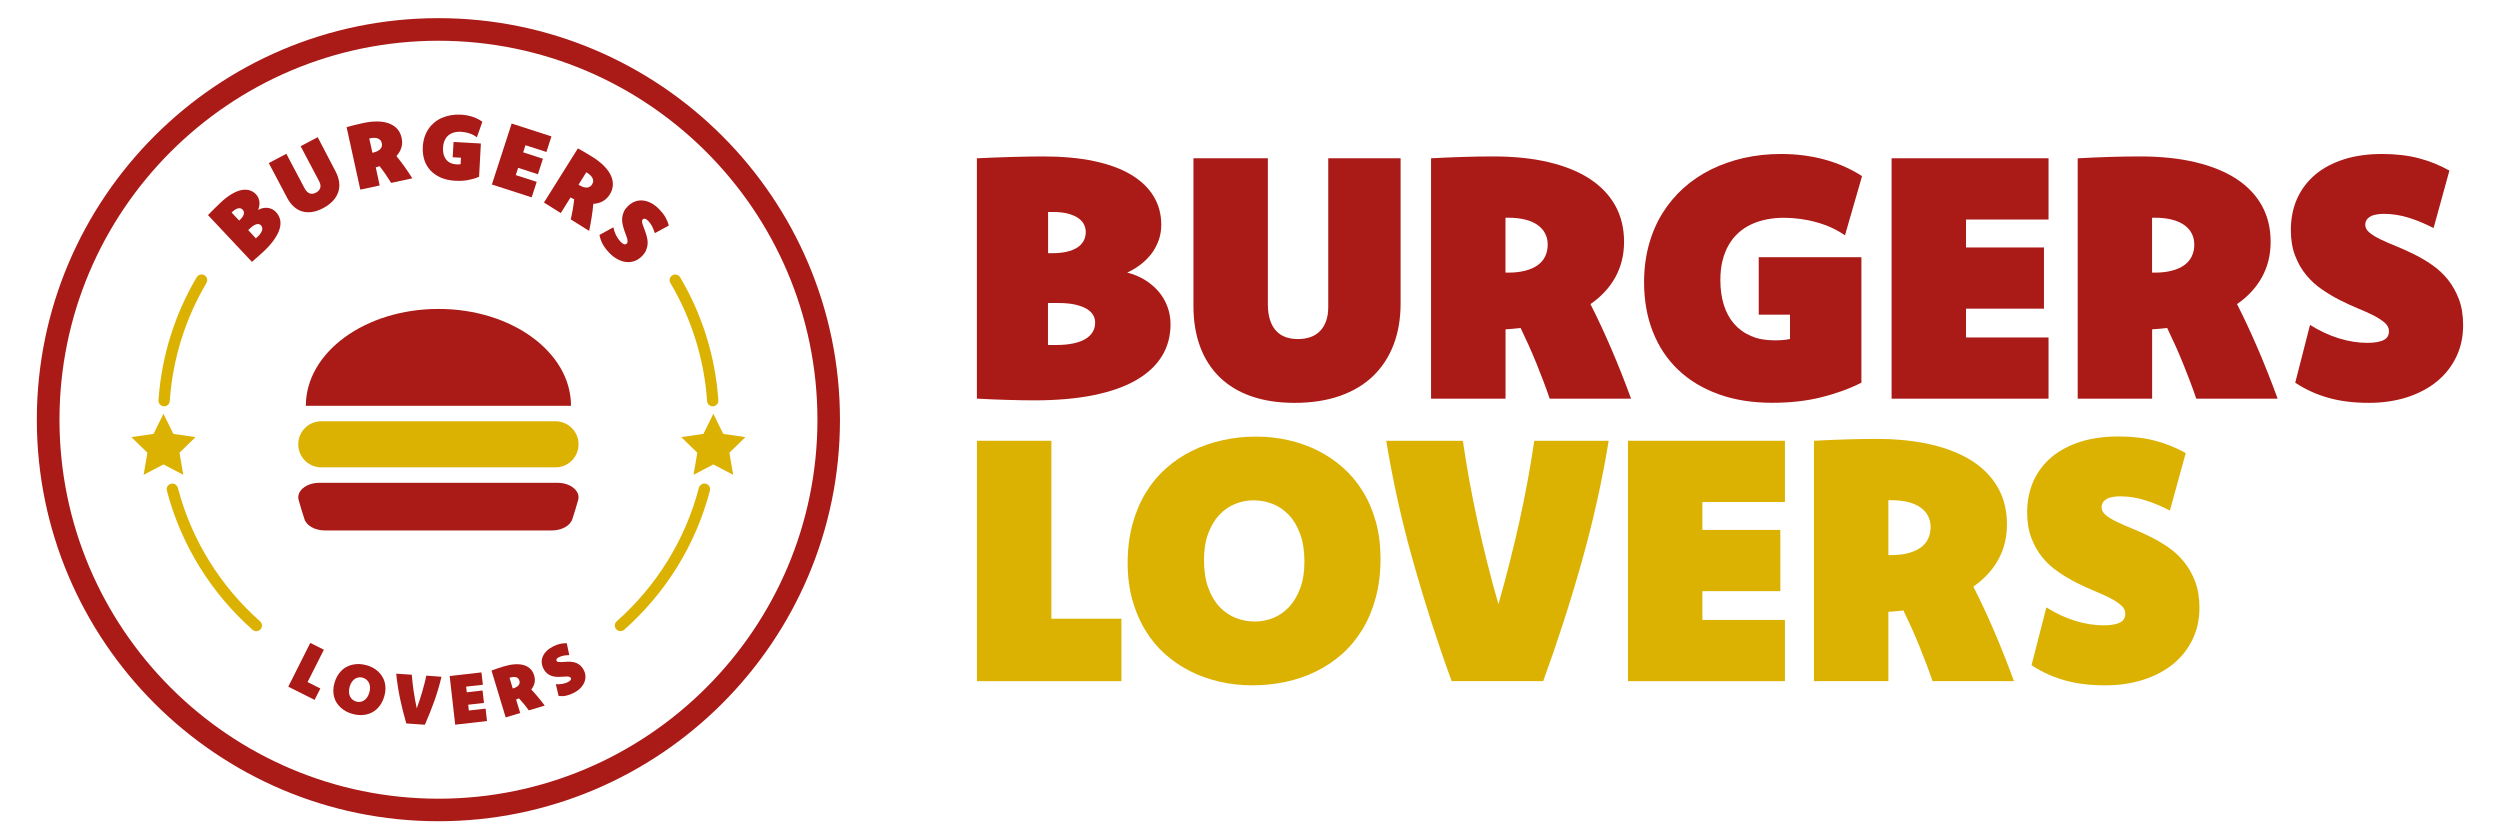 <?xml version="1.0" encoding="utf-8"?>
<!-- Generator: Adobe Illustrator 28.1.0, SVG Export Plug-In . SVG Version: 6.00 Build 0)  -->
<svg version="1.1" id="Calque_1" xmlns="http://www.w3.org/2000/svg" xmlns:xlink="http://www.w3.org/1999/xlink" x="0px" y="0px"
	 viewBox="0 0 388.35 130.39" style="enable-background:new 0 0 388.35 130.39;" xml:space="preserve">
<style type="text/css">
	.st0{fill:#AA1A17;}
	.st1{fill:#DBB102;}
</style>
<g>
	<g>
		<path class="st0" d="M32.31,33.41c0.35-0.36,0.69-0.71,1.04-1.05c0.34-0.34,0.65-0.63,0.91-0.88c0.58-0.54,1.13-0.98,1.67-1.3
			c0.53-0.32,1.03-0.54,1.5-0.64c0.47-0.1,0.9-0.1,1.3,0.01c0.39,0.11,0.74,0.32,1.04,0.64c0.15,0.16,0.27,0.33,0.35,0.52
			c0.08,0.19,0.14,0.38,0.17,0.59c0.03,0.21,0.02,0.42-0.01,0.64c-0.03,0.22-0.09,0.44-0.18,0.67c0.24-0.13,0.48-0.22,0.73-0.28
			c0.25-0.05,0.5-0.07,0.74-0.04c0.24,0.03,0.47,0.09,0.7,0.2c0.22,0.11,0.42,0.26,0.6,0.45c0.34,0.36,0.55,0.77,0.65,1.21
			c0.09,0.45,0.06,0.93-0.1,1.45c-0.16,0.52-0.45,1.07-0.86,1.66c-0.42,0.59-0.96,1.2-1.64,1.83c-0.23,0.22-0.5,0.46-0.82,0.74
			c-0.31,0.28-0.64,0.56-0.97,0.84L32.31,33.41z M37.15,34.26l0.13-0.12c0.16-0.15,0.29-0.3,0.39-0.45c0.1-0.15,0.17-0.29,0.2-0.42
			c0.03-0.13,0.04-0.26,0-0.38c-0.03-0.12-0.09-0.23-0.19-0.33c-0.09-0.09-0.19-0.16-0.3-0.19c-0.11-0.03-0.24-0.04-0.37-0.01
			c-0.14,0.03-0.28,0.08-0.43,0.17c-0.15,0.09-0.3,0.2-0.46,0.35c-0.03,0.03-0.05,0.05-0.07,0.07c-0.02,0.02-0.05,0.04-0.07,0.07
			L37.15,34.26z M39.75,37.03c0.04-0.04,0.09-0.08,0.13-0.13c0.04-0.04,0.09-0.08,0.13-0.12c0.19-0.18,0.34-0.35,0.46-0.52
			c0.12-0.17,0.2-0.33,0.24-0.48c0.04-0.15,0.05-0.29,0.02-0.42c-0.03-0.13-0.09-0.25-0.19-0.36c-0.09-0.09-0.19-0.15-0.3-0.18
			c-0.12-0.03-0.25-0.02-0.39,0.01c-0.14,0.04-0.3,0.11-0.46,0.21c-0.16,0.1-0.34,0.24-0.52,0.41l-0.31,0.29L39.75,37.03z"/>
		<path class="st0" d="M52.14,26.65c0.29,0.56,0.47,1.11,0.54,1.65c0.07,0.54,0.02,1.06-0.14,1.54c-0.16,0.49-0.44,0.95-0.83,1.37
			c-0.39,0.42-0.9,0.8-1.53,1.13c-0.59,0.31-1.17,0.51-1.71,0.59c-0.55,0.08-1.06,0.05-1.53-0.09c-0.48-0.14-0.91-0.39-1.3-0.74
			c-0.39-0.35-0.74-0.8-1.03-1.36l-2.86-5.41l2.73-1.44l2.82,5.34c0.12,0.23,0.25,0.41,0.39,0.54c0.14,0.13,0.28,0.23,0.44,0.28
			c0.15,0.05,0.31,0.07,0.47,0.04c0.16-0.02,0.32-0.08,0.49-0.17c0.17-0.09,0.3-0.19,0.41-0.31c0.11-0.12,0.19-0.25,0.24-0.4
			c0.05-0.15,0.06-0.31,0.03-0.49c-0.02-0.18-0.09-0.37-0.2-0.57l-2.87-5.44l2.65-1.4L52.14,26.65z"/>
		<path class="st0" d="M53.84,19.75c0.42-0.12,0.84-0.23,1.26-0.33c0.41-0.1,0.83-0.2,1.24-0.29c0.85-0.19,1.63-0.27,2.32-0.26
			c0.69,0.01,1.29,0.12,1.81,0.32c0.51,0.2,0.93,0.49,1.26,0.86c0.33,0.38,0.55,0.83,0.66,1.37c0.06,0.27,0.08,0.53,0.08,0.78
			c-0.01,0.25-0.05,0.5-0.12,0.73c-0.07,0.23-0.17,0.46-0.3,0.68c-0.13,0.22-0.29,0.43-0.47,0.63c0.4,0.5,0.81,1.03,1.23,1.61
			c0.42,0.58,0.83,1.2,1.24,1.85l-3.29,0.71c-0.26-0.43-0.54-0.86-0.84-1.3c-0.3-0.44-0.62-0.87-0.96-1.3
			c-0.1,0.04-0.2,0.07-0.29,0.1c-0.1,0.03-0.2,0.06-0.3,0.09l0.61,2.81l-3.01,0.65L53.84,19.75z M57.85,23.73
			c0.02-0.01,0.04-0.01,0.05-0.01c0.01,0,0.03-0.01,0.06-0.01c0.26-0.06,0.48-0.13,0.67-0.23c0.19-0.1,0.34-0.21,0.45-0.33
			c0.11-0.12,0.19-0.26,0.23-0.42c0.04-0.16,0.04-0.32,0-0.5c-0.04-0.17-0.1-0.31-0.2-0.43c-0.1-0.12-0.23-0.21-0.38-0.28
			c-0.16-0.07-0.34-0.1-0.55-0.11c-0.21-0.01-0.45,0.02-0.71,0.08c-0.02,0-0.04,0.01-0.06,0.01c-0.01,0-0.03,0.01-0.05,0.01
			L57.85,23.73z"/>
		<path class="st0" d="M74.42,27.46c-0.51,0.22-1.08,0.39-1.7,0.51c-0.62,0.12-1.3,0.15-2.03,0.11c-0.83-0.05-1.57-0.21-2.21-0.49
			c-0.64-0.28-1.18-0.65-1.61-1.11c-0.43-0.46-0.75-1.01-0.95-1.63c-0.2-0.63-0.29-1.31-0.24-2.06c0.03-0.55,0.13-1.06,0.28-1.53
			c0.16-0.47,0.37-0.89,0.63-1.27c0.26-0.38,0.58-0.71,0.93-1c0.36-0.29,0.75-0.52,1.18-0.7c0.43-0.18,0.89-0.32,1.38-0.4
			c0.49-0.08,1.01-0.11,1.54-0.08c0.63,0.04,1.22,0.15,1.78,0.33c0.55,0.18,1.06,0.44,1.53,0.78l-0.85,2.41
			c-0.17-0.13-0.35-0.25-0.54-0.35s-0.4-0.19-0.62-0.26c-0.22-0.07-0.44-0.13-0.66-0.17c-0.22-0.04-0.44-0.07-0.65-0.08
			c-0.25-0.01-0.49-0.01-0.72,0.03c-0.23,0.03-0.44,0.09-0.64,0.17c-0.2,0.08-0.38,0.19-0.55,0.32c-0.17,0.13-0.31,0.29-0.44,0.48
			c-0.12,0.18-0.22,0.4-0.3,0.64c-0.07,0.24-0.12,0.51-0.14,0.81c-0.02,0.38,0.01,0.72,0.08,1.03c0.08,0.31,0.21,0.58,0.38,0.81
			c0.18,0.23,0.4,0.41,0.67,0.54c0.27,0.13,0.59,0.21,0.95,0.23c0.12,0.01,0.23,0.01,0.34,0.01c0.11,0,0.21-0.01,0.31-0.03
			l0.06-1.01l-1.29-0.07l0.14-2.38l4.24,0.24L74.42,27.46z"/>
		<path class="st0" d="M84.88,23.61l-3.25-1.05l-0.36,1.1l3.07,1l-0.78,2.41l-3.07-1l-0.37,1.13l3.25,1.05l-0.78,2.41l-6.18-2
			l3.07-9.47l6.18,2L84.88,23.61z"/>
		<path class="st0" d="M89.77,23.05c0.38,0.21,0.76,0.43,1.13,0.64c0.37,0.22,0.73,0.43,1.09,0.66c0.74,0.46,1.35,0.94,1.84,1.43
			c0.48,0.49,0.84,0.99,1.07,1.49c0.23,0.5,0.33,1,0.3,1.5c-0.03,0.5-0.19,0.98-0.48,1.44c-0.15,0.23-0.31,0.44-0.49,0.61
			c-0.18,0.18-0.38,0.32-0.59,0.44c-0.21,0.12-0.45,0.21-0.69,0.28c-0.25,0.07-0.5,0.11-0.78,0.12c-0.06,0.64-0.14,1.31-0.25,2.01
			c-0.11,0.71-0.24,1.44-0.4,2.2l-2.86-1.79c0.11-0.49,0.22-1,0.31-1.52c0.09-0.52,0.17-1.06,0.22-1.6
			c-0.1-0.04-0.19-0.09-0.28-0.14c-0.09-0.05-0.18-0.1-0.28-0.15l-1.52,2.43l-2.61-1.64L89.77,23.05z M89.87,28.69
			c0.02,0.01,0.04,0.02,0.05,0.03c0.01,0.01,0.03,0.02,0.05,0.03c0.23,0.14,0.44,0.24,0.64,0.31c0.2,0.06,0.39,0.09,0.56,0.08
			s0.32-0.06,0.46-0.14c0.14-0.08,0.25-0.2,0.35-0.36c0.09-0.15,0.14-0.3,0.16-0.45c0.01-0.15-0.01-0.31-0.08-0.47
			c-0.07-0.16-0.17-0.31-0.32-0.46c-0.15-0.15-0.33-0.3-0.56-0.44c-0.02-0.01-0.04-0.02-0.05-0.03c-0.01-0.01-0.03-0.02-0.05-0.03
			L89.87,28.69z"/>
		<path class="st0" d="M95.28,35.31c0.09,0.44,0.23,0.86,0.42,1.24c0.19,0.38,0.42,0.71,0.68,0.98c0.11,0.11,0.21,0.21,0.31,0.27
			c0.09,0.07,0.18,0.11,0.26,0.14c0.08,0.03,0.15,0.03,0.22,0.01s0.13-0.06,0.19-0.11c0.09-0.09,0.14-0.21,0.13-0.37
			c-0.01-0.16-0.04-0.33-0.1-0.54c-0.06-0.2-0.14-0.43-0.24-0.67c-0.1-0.25-0.19-0.5-0.27-0.78c-0.08-0.27-0.15-0.55-0.2-0.85
			s-0.06-0.59-0.02-0.88s0.12-0.59,0.26-0.89c0.14-0.3,0.35-0.58,0.64-0.86c0.35-0.33,0.72-0.57,1.12-0.71
			c0.4-0.14,0.81-0.19,1.24-0.14c0.42,0.05,0.85,0.19,1.28,0.42c0.43,0.23,0.84,0.56,1.25,0.98c0.39,0.41,0.7,0.81,0.93,1.22
			c0.23,0.41,0.4,0.83,0.51,1.27l-2.17,1.18c-0.11-0.36-0.24-0.7-0.4-1.02c-0.16-0.32-0.36-0.61-0.61-0.87
			c-0.08-0.09-0.17-0.16-0.25-0.22c-0.08-0.06-0.16-0.09-0.23-0.12c-0.07-0.02-0.14-0.03-0.2-0.01c-0.06,0.01-0.12,0.05-0.18,0.1
			c-0.09,0.08-0.13,0.2-0.11,0.35c0.01,0.15,0.05,0.32,0.12,0.52c0.07,0.2,0.15,0.42,0.24,0.66c0.1,0.24,0.19,0.5,0.27,0.77
			c0.09,0.27,0.15,0.55,0.2,0.84c0.05,0.29,0.05,0.59,0.01,0.88c-0.04,0.3-0.13,0.6-0.27,0.89c-0.14,0.3-0.36,0.59-0.66,0.87
			c-0.35,0.34-0.73,0.57-1.15,0.71c-0.42,0.14-0.85,0.18-1.28,0.12c-0.44-0.05-0.88-0.2-1.32-0.44c-0.44-0.24-0.86-0.56-1.26-0.98
			c-0.44-0.46-0.78-0.91-1.02-1.36c-0.24-0.45-0.41-0.92-0.5-1.42L95.28,35.31z"/>
	</g>
	<g>
		<path class="st0" d="M47.78,105.95l1.98,1l-0.89,1.77l-4.09-2.05l3.42-6.8l2.11,1.06L47.78,105.95z"/>
		<path class="st0" d="M56.99,103.35c0.33,0.09,0.64,0.22,0.94,0.38c0.3,0.16,0.56,0.35,0.8,0.57c0.24,0.22,0.45,0.47,0.62,0.74
			c0.18,0.28,0.31,0.58,0.4,0.9c0.09,0.33,0.14,0.67,0.13,1.04c0,0.37-0.06,0.76-0.18,1.17c-0.12,0.43-0.28,0.81-0.48,1.14
			c-0.2,0.33-0.42,0.61-0.68,0.85c-0.25,0.24-0.53,0.43-0.83,0.57c-0.3,0.15-0.62,0.25-0.95,0.31c-0.33,0.06-0.67,0.08-1.02,0.05
			c-0.35-0.02-0.7-0.09-1.05-0.19c-0.33-0.09-0.64-0.22-0.94-0.38c-0.3-0.16-0.56-0.35-0.81-0.57c-0.24-0.22-0.45-0.47-0.63-0.74
			c-0.18-0.28-0.31-0.58-0.4-0.9c-0.09-0.32-0.14-0.67-0.13-1.04c0-0.37,0.06-0.76,0.18-1.17c0.12-0.43,0.28-0.8,0.48-1.13
			c0.2-0.33,0.43-0.61,0.68-0.85s0.53-0.43,0.84-0.57c0.3-0.15,0.62-0.25,0.95-0.31c0.33-0.06,0.67-0.08,1.02-0.06
			C56.29,103.19,56.64,103.25,56.99,103.35z M56.35,105.27c-0.19-0.06-0.39-0.07-0.59-0.05c-0.2,0.02-0.4,0.09-0.58,0.2
			c-0.18,0.11-0.35,0.27-0.5,0.47c-0.15,0.2-0.27,0.46-0.36,0.77c-0.09,0.33-0.13,0.62-0.11,0.88s0.08,0.49,0.18,0.68
			c0.1,0.19,0.23,0.35,0.4,0.48c0.17,0.13,0.35,0.22,0.55,0.28c0.19,0.06,0.39,0.07,0.59,0.05c0.2-0.02,0.4-0.09,0.58-0.2
			c0.18-0.11,0.35-0.27,0.5-0.47c0.15-0.2,0.27-0.46,0.36-0.77c0.09-0.32,0.13-0.61,0.11-0.87c-0.02-0.26-0.08-0.49-0.18-0.68
			c-0.1-0.19-0.23-0.35-0.4-0.48C56.73,105.42,56.55,105.33,56.35,105.27z"/>
		<path class="st0" d="M68.58,105.13c-0.29,1.24-0.66,2.48-1.1,3.74c-0.45,1.26-0.94,2.49-1.48,3.71l-2.89-0.2
			c-0.37-1.28-0.69-2.57-0.97-3.88c-0.27-1.31-0.47-2.59-0.59-3.85l2.42,0.16c0.03,0.42,0.07,0.85,0.12,1.28
			c0.05,0.43,0.11,0.87,0.17,1.31c0.07,0.44,0.14,0.88,0.22,1.32c0.08,0.44,0.17,0.88,0.26,1.32c0.15-0.42,0.3-0.84,0.44-1.27
			c0.14-0.43,0.27-0.85,0.4-1.28c0.13-0.43,0.24-0.85,0.35-1.28c0.11-0.42,0.21-0.84,0.29-1.26L68.58,105.13z"/>
		<path class="st0" d="M75.01,106.37l-2.6,0.29l0.1,0.88l2.45-0.28l0.22,1.93l-2.45,0.28l0.1,0.9l2.6-0.29l0.22,1.93l-4.94,0.56
			l-0.86-7.56l4.94-0.56L75.01,106.37z"/>
		<path class="st0" d="M76.35,104.16c0.32-0.11,0.63-0.22,0.94-0.33c0.31-0.1,0.62-0.2,0.93-0.3c0.64-0.19,1.22-0.31,1.75-0.34
			c0.53-0.03,0.99,0.01,1.4,0.13c0.4,0.12,0.74,0.31,1.01,0.58s0.47,0.6,0.59,1.01c0.06,0.2,0.1,0.4,0.11,0.59
			c0.01,0.19-0.01,0.38-0.04,0.56c-0.04,0.18-0.1,0.36-0.19,0.54c-0.09,0.17-0.19,0.34-0.32,0.51c0.34,0.35,0.68,0.74,1.03,1.16
			c0.35,0.42,0.71,0.86,1.06,1.34l-2.47,0.74c-0.22-0.31-0.47-0.63-0.72-0.94c-0.26-0.32-0.53-0.63-0.81-0.93
			c-0.07,0.03-0.15,0.06-0.22,0.09c-0.07,0.03-0.15,0.06-0.23,0.09l0.64,2.1l-2.26,0.68L76.35,104.16z M79.65,106.95
			c0.02-0.01,0.03-0.01,0.04-0.01c0.01,0,0.02-0.01,0.04-0.01c0.2-0.06,0.36-0.13,0.5-0.21c0.14-0.08,0.25-0.18,0.33-0.28
			c0.08-0.1,0.13-0.21,0.15-0.34c0.02-0.12,0.01-0.25-0.03-0.38c-0.04-0.13-0.1-0.23-0.18-0.32c-0.08-0.09-0.18-0.15-0.31-0.19
			c-0.12-0.04-0.26-0.06-0.43-0.05c-0.16,0.01-0.34,0.04-0.53,0.1c-0.02,0.01-0.03,0.01-0.04,0.01c-0.01,0-0.02,0.01-0.04,0.01
			L79.65,106.95z"/>
		<path class="st0" d="M86.34,106.28c0.35,0.03,0.68,0.02,1-0.04c0.32-0.06,0.61-0.15,0.87-0.28c0.11-0.06,0.2-0.11,0.27-0.17
			c0.07-0.05,0.12-0.11,0.16-0.16c0.04-0.05,0.06-0.11,0.06-0.16c0-0.05-0.01-0.11-0.04-0.16c-0.05-0.09-0.13-0.15-0.24-0.18
			c-0.12-0.03-0.25-0.04-0.42-0.04c-0.16,0-0.34,0.01-0.55,0.03s-0.41,0.03-0.63,0.03c-0.22,0-0.44-0.01-0.66-0.04
			c-0.23-0.03-0.44-0.09-0.65-0.18c-0.21-0.09-0.41-0.22-0.59-0.38c-0.19-0.17-0.35-0.39-0.49-0.66c-0.17-0.33-0.26-0.65-0.28-0.98
			c-0.02-0.32,0.04-0.64,0.17-0.94c0.13-0.3,0.32-0.58,0.59-0.84c0.26-0.26,0.6-0.5,0.99-0.7c0.38-0.2,0.75-0.34,1.1-0.41
			c0.35-0.08,0.7-0.11,1.04-0.1l0.39,1.85c-0.29,0-0.56,0.02-0.84,0.07c-0.27,0.05-0.53,0.13-0.77,0.25
			c-0.08,0.04-0.15,0.09-0.21,0.13c-0.06,0.05-0.1,0.09-0.13,0.14s-0.05,0.1-0.05,0.15c0,0.05,0.01,0.1,0.03,0.15
			c0.04,0.08,0.12,0.14,0.23,0.16c0.11,0.02,0.25,0.03,0.41,0.03c0.16,0,0.34-0.01,0.54-0.03c0.2-0.02,0.41-0.03,0.62-0.03
			c0.22,0,0.44,0.01,0.66,0.04c0.22,0.03,0.44,0.09,0.65,0.18c0.21,0.09,0.41,0.22,0.6,0.39c0.19,0.17,0.35,0.39,0.5,0.67
			c0.17,0.33,0.26,0.66,0.27,1c0.01,0.34-0.06,0.66-0.19,0.97c-0.14,0.31-0.34,0.6-0.61,0.87c-0.27,0.27-0.6,0.51-0.99,0.71
			c-0.43,0.22-0.84,0.37-1.22,0.45c-0.38,0.08-0.76,0.09-1.15,0.05L86.34,106.28z"/>
	</g>
</g>
<path class="st0" d="M88.7,63.04H47.51c0-8.31,9.22-15.05,20.6-15.05C79.48,47.98,88.7,54.72,88.7,63.04z"/>
<path class="st1" d="M86.29,72.6H49.91c-1.98,0-3.58-1.6-3.58-3.58v0c0-1.98,1.6-3.58,3.58-3.58h36.38c1.98,0,3.58,1.6,3.58,3.58v0
	C89.87,71,88.27,72.6,86.29,72.6z"/>
<path class="st0" d="M89.81,77.67c-0.28,1.02-0.59,2.02-0.91,2.99c-0.34,1.02-1.66,1.74-3.18,1.74H50.48
	c-1.52,0-2.85-0.72-3.18-1.74c-0.32-0.97-0.62-1.97-0.91-2.99C46.01,76.29,47.56,75,49.6,75h37C88.65,75,90.2,76.29,89.81,77.67z"/>
<path class="st0" d="M68.1,127.57c-34.39,0-62.38-27.98-62.38-62.38C5.73,30.8,33.71,2.82,68.1,2.82
	c34.39,0,62.38,27.98,62.38,62.38C130.48,99.59,102.5,127.57,68.1,127.57z M68.1,6.33C35.64,6.33,9.24,32.74,9.24,65.2
	c0,32.46,26.41,58.87,58.87,58.87c32.46,0,58.87-26.41,58.87-58.87C126.97,32.74,100.56,6.33,68.1,6.33z"/>
<path class="st1" d="M39.82,98.05L39.82,98.05c-0.22,0-0.42-0.08-0.59-0.22c-6.38-5.65-11.09-13.14-13.31-21.62
	c-0.14-0.55,0.28-1.09,0.85-1.09h0.01c0.4,0,0.75,0.27,0.85,0.66c2.13,8.15,6.65,15.33,12.78,20.75
	C41.01,97.05,40.62,98.05,39.82,98.05z"/>
<path class="st1" d="M110.28,76.2c-2.21,8.49-6.93,15.97-13.31,21.62c-0.16,0.14-0.37,0.22-0.59,0.22h0c-0.8,0-1.19-0.99-0.59-1.52
	c6.13-5.42,10.65-12.6,12.78-20.75c0.1-0.39,0.45-0.66,0.85-0.66h0.01C110,75.12,110.42,75.65,110.28,76.2z"/>
<path class="st1" d="M110.71,63.12L110.71,63.12c-0.46,0-0.84-0.36-0.87-0.82c-0.46-6.66-2.48-12.89-5.7-18.34
	c-0.35-0.58,0.07-1.32,0.75-1.32h0c0.31,0,0.6,0.16,0.76,0.43c3.36,5.68,5.47,12.18,5.94,19.13
	C111.62,62.7,111.21,63.12,110.71,63.12z"/>
<path class="st1" d="M32.07,43.96c-3.22,5.45-5.24,11.68-5.7,18.34c-0.03,0.46-0.41,0.82-0.87,0.82h0c-0.5,0-0.91-0.43-0.88-0.93
	c0.47-6.94,2.58-13.45,5.94-19.13c0.16-0.27,0.45-0.43,0.76-0.43h0C32,42.64,32.41,43.38,32.07,43.96z"/>
<polygon class="st1" points="110.81,64.28 112.35,67.4 115.79,67.9 113.3,70.33 113.89,73.76 110.81,72.14 107.73,73.76 
	108.32,70.33 105.83,67.9 109.27,67.4 "/>
<polygon class="st1" points="25.39,64.28 26.93,67.4 30.37,67.9 27.88,70.33 28.47,73.76 25.39,72.14 22.31,73.76 22.9,70.33 
	20.41,67.9 23.85,67.4 "/>
<path class="st0" d="M151.76,24.59c1.87-0.09,3.72-0.16,5.53-0.21c1.81-0.05,3.39-0.08,4.74-0.08c2.98,0,5.61,0.24,7.89,0.72
	c2.29,0.48,4.2,1.18,5.75,2.1c1.55,0.92,2.72,2.04,3.52,3.35c0.8,1.31,1.2,2.79,1.2,4.44c0,0.82-0.12,1.6-0.37,2.32
	c-0.25,0.73-0.6,1.41-1.05,2.04c-0.46,0.63-1.01,1.2-1.66,1.72c-0.65,0.52-1.38,0.97-2.21,1.35c0.98,0.25,1.88,0.62,2.71,1.12
	c0.82,0.5,1.53,1.1,2.13,1.79c0.6,0.69,1.06,1.47,1.39,2.34c0.33,0.87,0.5,1.79,0.5,2.77c0,1.86-0.45,3.52-1.35,4.98
	c-0.9,1.46-2.24,2.7-4.01,3.72c-1.77,1.02-3.98,1.79-6.62,2.33c-2.64,0.53-5.7,0.8-9.17,0.8c-1.19,0-2.57-0.02-4.14-0.07
	c-1.57-0.04-3.17-0.11-4.79-0.2V24.59z M162.8,39.33h0.66c0.84,0,1.58-0.07,2.23-0.22s1.19-0.36,1.63-0.64
	c0.44-0.28,0.77-0.63,1-1.04c0.23-0.41,0.34-0.87,0.34-1.38c0-0.47-0.11-0.9-0.33-1.29c-0.22-0.38-0.55-0.71-0.98-0.98
	c-0.44-0.27-0.97-0.48-1.6-0.63s-1.36-0.22-2.18-0.22c-0.14,0-0.27,0-0.38,0s-0.24,0-0.38,0V39.33z M162.8,53.59
	c0.23,0,0.46,0,0.68,0c0.23,0,0.45,0,0.66,0c0.96,0,1.82-0.08,2.57-0.24c0.75-0.16,1.38-0.38,1.88-0.68c0.5-0.3,0.88-0.66,1.14-1.09
	c0.26-0.43,0.39-0.91,0.39-1.46c0-0.47-0.12-0.9-0.37-1.27c-0.25-0.38-0.61-0.7-1.1-0.96c-0.49-0.26-1.09-0.46-1.8-0.61
	c-0.71-0.14-1.54-0.21-2.48-0.21h-1.58V53.59z"/>
<path class="st0" d="M217.57,47.13c0,2.36-0.36,4.5-1.09,6.41c-0.73,1.91-1.79,3.53-3.18,4.87c-1.39,1.34-3.11,2.37-5.16,3.09
	c-2.05,0.72-4.4,1.08-7.04,1.08c-2.52,0-4.76-0.34-6.71-1.02c-1.95-0.68-3.59-1.67-4.93-2.97c-1.33-1.3-2.34-2.87-3.03-4.73
	c-0.69-1.86-1.04-3.96-1.04-6.31V24.59h11.56v22.65c0,0.96,0.11,1.79,0.34,2.48c0.23,0.69,0.55,1.26,0.96,1.69
	c0.41,0.44,0.9,0.76,1.47,0.96c0.57,0.2,1.2,0.3,1.91,0.3c0.7,0,1.34-0.1,1.92-0.3c0.58-0.2,1.07-0.51,1.48-0.92
	c0.41-0.41,0.73-0.93,0.96-1.56c0.23-0.63,0.34-1.37,0.34-2.23V24.59h11.24V47.13z"/>
<path class="st0" d="M222.3,24.59c1.65-0.09,3.27-0.16,4.87-0.21c1.6-0.05,3.19-0.08,4.77-0.08c3.28,0,6.17,0.3,8.7,0.91
	c2.52,0.6,4.65,1.48,6.37,2.61c1.72,1.14,3.03,2.53,3.93,4.16c0.89,1.64,1.34,3.49,1.34,5.56c0,1.03-0.11,2.01-0.34,2.93
	c-0.23,0.92-0.57,1.78-1.01,2.59c-0.45,0.81-0.99,1.56-1.64,2.26c-0.65,0.7-1.39,1.34-2.23,1.92c1.09,2.14,2.16,4.44,3.22,6.9
	c1.06,2.46,2.09,5.06,3.09,7.79h-12.64c-0.61-1.79-1.3-3.6-2.05-5.45c-0.75-1.85-1.58-3.69-2.47-5.53
	c-0.39,0.05-0.77,0.09-1.16,0.12c-0.38,0.03-0.78,0.06-1.18,0.09v10.77H222.3V24.59z M233.86,42.35c0.09,0,0.16,0,0.21,0
	c0.05,0,0.12,0,0.21,0c1,0,1.89-0.1,2.65-0.3c0.76-0.2,1.41-0.48,1.92-0.85c0.52-0.37,0.91-0.82,1.17-1.36
	c0.26-0.54,0.4-1.15,0.4-1.83c0-0.65-0.13-1.23-0.4-1.74c-0.26-0.52-0.66-0.96-1.17-1.32c-0.52-0.37-1.16-0.65-1.92-0.84
	c-0.77-0.19-1.65-0.29-2.65-0.29c-0.09,0-0.16,0-0.21,0c-0.05,0-0.12,0-0.21,0V42.35z"/>
<path class="st0" d="M289.14,59.45c-1.87,0.95-3.96,1.7-6.25,2.27c-2.29,0.57-4.83,0.85-7.59,0.85c-3.12,0-5.91-0.45-8.38-1.35
	c-2.47-0.9-4.56-2.17-6.27-3.81c-1.71-1.64-3.01-3.61-3.91-5.91c-0.9-2.3-1.35-4.86-1.35-7.66c0-2.07,0.25-4,0.74-5.79
	c0.49-1.8,1.19-3.43,2.1-4.9c0.91-1.47,2.01-2.78,3.28-3.93c1.28-1.15,2.71-2.11,4.28-2.89c1.58-0.78,3.27-1.37,5.1-1.79
	c1.82-0.41,3.74-0.62,5.75-0.62c2.37,0,4.61,0.28,6.73,0.85s4.08,1.43,5.88,2.59l-2.65,9.2c-0.65-0.46-1.35-0.85-2.11-1.2
	c-0.76-0.34-1.55-0.63-2.38-0.85c-0.82-0.23-1.66-0.4-2.51-0.51s-1.67-0.17-2.46-0.17c-0.95,0-1.84,0.08-2.69,0.25
	s-1.64,0.42-2.38,0.76c-0.74,0.34-1.4,0.78-2,1.31c-0.6,0.53-1.1,1.16-1.52,1.88s-0.74,1.53-0.97,2.44
	c-0.23,0.91-0.34,1.93-0.34,3.05c0,1.42,0.18,2.7,0.54,3.85c0.36,1.15,0.89,2.13,1.6,2.94c0.71,0.81,1.59,1.45,2.63,1.89
	c1.04,0.45,2.25,0.67,3.61,0.67c0.46,0,0.88-0.01,1.27-0.04c0.39-0.03,0.78-0.08,1.17-0.17v-3.78h-4.86v-8.93h15.95V59.45z"/>
<path class="st0" d="M318.23,34.1H305.4v4.34h12.11v9.51H305.4v4.47h12.82v9.51h-24.38V24.59h24.38V34.1z"/>
<path class="st0" d="M322.74,24.59c1.65-0.09,3.27-0.16,4.87-0.21c1.6-0.05,3.19-0.08,4.77-0.08c3.28,0,6.17,0.3,8.7,0.91
	s4.65,1.48,6.37,2.61c1.72,1.14,3.03,2.53,3.93,4.16c0.89,1.64,1.34,3.49,1.34,5.56c0,1.03-0.11,2.01-0.34,2.93
	c-0.23,0.92-0.57,1.78-1.01,2.59c-0.45,0.81-0.99,1.56-1.64,2.26c-0.65,0.7-1.39,1.34-2.23,1.92c1.09,2.14,2.16,4.44,3.22,6.9
	c1.06,2.46,2.09,5.06,3.09,7.79h-12.64c-0.61-1.79-1.3-3.6-2.05-5.45c-0.75-1.85-1.58-3.69-2.47-5.53
	c-0.39,0.05-0.77,0.09-1.16,0.12c-0.38,0.03-0.78,0.06-1.18,0.09v10.77h-11.56V24.59z M334.3,42.35c0.09,0,0.16,0,0.21,0
	c0.05,0,0.12,0,0.21,0c1,0,1.89-0.1,2.65-0.3c0.76-0.2,1.41-0.48,1.92-0.85s0.91-0.82,1.17-1.36c0.26-0.54,0.4-1.15,0.4-1.83
	c0-0.65-0.13-1.23-0.4-1.74c-0.26-0.52-0.66-0.96-1.17-1.32s-1.16-0.65-1.92-0.84c-0.77-0.19-1.65-0.29-2.65-0.29
	c-0.09,0-0.16,0-0.21,0c-0.05,0-0.12,0-0.21,0V42.35z"/>
<path class="st0" d="M358.84,50.47c1.44,0.91,2.92,1.6,4.45,2.08c1.53,0.47,3.01,0.71,4.43,0.71c0.6,0,1.11-0.04,1.54-0.12
	c0.43-0.08,0.78-0.19,1.06-0.34c0.28-0.15,0.48-0.34,0.6-0.57c0.12-0.23,0.18-0.49,0.18-0.79c0-0.49-0.22-0.93-0.66-1.31
	c-0.44-0.38-1.01-0.76-1.72-1.12c-0.71-0.36-1.52-0.73-2.44-1.1c-0.92-0.38-1.85-0.81-2.8-1.29c-0.95-0.48-1.88-1.04-2.8-1.67
	c-0.92-0.63-1.73-1.37-2.44-2.23c-0.71-0.86-1.28-1.86-1.72-3.01c-0.44-1.15-0.66-2.47-0.66-3.98c0-1.8,0.33-3.43,0.98-4.89
	c0.66-1.45,1.6-2.69,2.82-3.72s2.71-1.81,4.45-2.37c1.74-0.55,3.71-0.83,5.9-0.83c2.12,0,4.02,0.22,5.71,0.66
	c1.69,0.44,3.28,1.08,4.77,1.92l-2.46,8.93c-1.24-0.65-2.51-1.18-3.8-1.59c-1.29-0.41-2.61-0.62-3.93-0.62
	c-0.46,0-0.86,0.04-1.22,0.11c-0.36,0.07-0.66,0.17-0.9,0.32c-0.24,0.14-0.43,0.32-0.56,0.53c-0.13,0.21-0.2,0.46-0.2,0.74
	c0,0.46,0.22,0.86,0.66,1.22c0.44,0.36,1.01,0.71,1.72,1.05c0.71,0.34,1.52,0.7,2.43,1.06c0.91,0.37,1.84,0.79,2.79,1.26
	c0.95,0.47,1.88,1.02,2.79,1.65c0.91,0.63,1.72,1.38,2.43,2.26c0.71,0.88,1.28,1.89,1.72,3.05c0.44,1.16,0.66,2.5,0.66,4.05
	c0,1.82-0.36,3.47-1.08,4.95c-0.72,1.48-1.72,2.75-3.01,3.8c-1.29,1.05-2.83,1.86-4.62,2.44c-1.8,0.58-3.77,0.87-5.92,0.87
	c-2.38,0-4.49-0.26-6.33-0.79c-1.84-0.52-3.55-1.3-5.12-2.34L358.84,50.47z"/>
<path class="st1" d="M163.32,96.11h10.88v9.7h-22.44V68.47h11.56V96.11z"/>
<path class="st1" d="M195.14,67.82c1.68,0,3.33,0.18,4.94,0.54c1.61,0.36,3.13,0.89,4.56,1.6c1.43,0.71,2.74,1.59,3.94,2.65
	c1.2,1.06,2.24,2.29,3.11,3.71c0.88,1.41,1.55,2.99,2.04,4.74c0.48,1.75,0.72,3.67,0.72,5.75c0,2.19-0.25,4.2-0.74,6.02
	c-0.49,1.82-1.17,3.46-2.05,4.91c-0.88,1.45-1.93,2.73-3.15,3.82c-1.23,1.1-2.58,2.01-4.06,2.73c-1.48,0.73-3.06,1.27-4.74,1.63
	c-1.68,0.36-3.42,0.54-5.2,0.54c-1.68,0-3.33-0.18-4.94-0.54c-1.61-0.36-3.14-0.89-4.57-1.6c-1.44-0.71-2.75-1.59-3.95-2.65
	c-1.2-1.06-2.23-2.29-3.1-3.71c-0.87-1.41-1.55-2.99-2.04-4.74c-0.49-1.75-0.74-3.67-0.74-5.75c0-2.17,0.25-4.17,0.74-5.99
	c0.49-1.82,1.18-3.46,2.06-4.91c0.88-1.45,1.94-2.73,3.17-3.82c1.23-1.1,2.58-2.01,4.06-2.73c1.48-0.73,3.06-1.27,4.74-1.64
	C191.62,68,193.35,67.82,195.14,67.82z M194.72,77.72c-0.98,0-1.94,0.19-2.86,0.56s-1.75,0.95-2.47,1.72
	c-0.72,0.77-1.29,1.74-1.72,2.9c-0.43,1.16-0.64,2.54-0.64,4.11c0,1.66,0.22,3.1,0.66,4.3c0.44,1.2,1.02,2.19,1.75,2.96
	c0.73,0.77,1.57,1.34,2.52,1.72c0.95,0.38,1.95,0.56,2.98,0.56c0.98,0,1.94-0.19,2.86-0.56c0.93-0.38,1.75-0.96,2.47-1.73
	c0.72-0.78,1.29-1.75,1.72-2.92c0.43-1.16,0.64-2.54,0.64-4.11c0-1.65-0.22-3.07-0.66-4.27c-0.44-1.2-1.02-2.19-1.75-2.96
	c-0.73-0.77-1.57-1.34-2.52-1.72C196.74,77.91,195.75,77.72,194.72,77.72z"/>
<path class="st1" d="M249.89,68.47c-1,6.15-2.38,12.37-4.15,18.67c-1.77,6.3-3.78,12.52-6.02,18.67H225.5
	c-2.24-6.15-4.24-12.37-6.01-18.67c-1.77-6.3-3.15-12.52-4.15-18.67h11.9c0.3,2.05,0.64,4.13,1.02,6.24
	c0.38,2.11,0.81,4.23,1.28,6.37c0.47,2.14,0.97,4.27,1.51,6.41c0.53,2.14,1.1,4.26,1.72,6.36c0.6-2.1,1.17-4.22,1.71-6.36
	c0.54-2.14,1.05-4.27,1.53-6.41c0.47-2.14,0.9-4.26,1.29-6.37c0.39-2.11,0.73-4.19,1.03-6.24H249.89z"/>
<path class="st1" d="M277.27,77.98h-12.82v4.34h12.11v9.51h-12.11v4.47h12.82v9.51h-24.38V68.47h24.38V77.98z"/>
<path class="st1" d="M281.78,68.47c1.65-0.09,3.27-0.16,4.87-0.21c1.6-0.05,3.19-0.08,4.77-0.08c3.28,0,6.17,0.3,8.7,0.91
	s4.65,1.48,6.37,2.61c1.72,1.14,3.03,2.53,3.93,4.16c0.89,1.64,1.34,3.49,1.34,5.56c0,1.03-0.11,2.01-0.34,2.93
	c-0.23,0.92-0.57,1.78-1.01,2.59c-0.45,0.81-0.99,1.56-1.64,2.26c-0.65,0.7-1.39,1.34-2.23,1.92c1.09,2.14,2.16,4.44,3.22,6.9
	c1.06,2.46,2.09,5.06,3.09,7.79H300.2c-0.61-1.79-1.3-3.6-2.05-5.45c-0.75-1.85-1.58-3.69-2.47-5.53c-0.39,0.05-0.77,0.09-1.16,0.12
	c-0.38,0.03-0.78,0.06-1.18,0.09v10.77h-11.56V68.47z M293.34,86.23c0.09,0,0.16,0,0.21,0c0.05,0,0.12,0,0.21,0
	c1,0,1.89-0.1,2.65-0.3c0.76-0.2,1.41-0.48,1.92-0.85s0.91-0.82,1.17-1.36c0.26-0.54,0.4-1.15,0.4-1.83c0-0.65-0.13-1.23-0.4-1.74
	c-0.26-0.52-0.66-0.96-1.17-1.32s-1.16-0.65-1.92-0.84c-0.77-0.19-1.65-0.29-2.65-0.29c-0.09,0-0.16,0-0.21,0c-0.05,0-0.12,0-0.21,0
	V86.23z"/>
<path class="st1" d="M317.88,94.35c1.44,0.91,2.92,1.6,4.45,2.08c1.53,0.47,3.01,0.71,4.43,0.71c0.6,0,1.11-0.04,1.54-0.12
	c0.43-0.08,0.78-0.19,1.06-0.34c0.28-0.15,0.48-0.34,0.6-0.57c0.12-0.23,0.18-0.49,0.18-0.79c0-0.49-0.22-0.93-0.66-1.31
	c-0.44-0.38-1.01-0.76-1.72-1.12c-0.71-0.36-1.52-0.73-2.44-1.1c-0.92-0.38-1.85-0.81-2.8-1.29c-0.95-0.48-1.88-1.04-2.8-1.67
	c-0.92-0.63-1.73-1.37-2.44-2.23c-0.71-0.86-1.28-1.86-1.72-3.01c-0.44-1.15-0.66-2.47-0.66-3.98c0-1.8,0.33-3.43,0.98-4.89
	c0.66-1.45,1.6-2.69,2.82-3.72c1.23-1.02,2.71-1.81,4.45-2.37c1.74-0.55,3.71-0.83,5.9-0.83c2.12,0,4.03,0.22,5.71,0.66
	c1.69,0.44,3.28,1.08,4.77,1.92l-2.46,8.93c-1.24-0.65-2.51-1.18-3.8-1.59c-1.29-0.41-2.61-0.62-3.93-0.62
	c-0.46,0-0.86,0.04-1.22,0.11c-0.36,0.07-0.66,0.17-0.9,0.32s-0.43,0.32-0.56,0.53c-0.13,0.21-0.2,0.46-0.2,0.74
	c0,0.46,0.22,0.86,0.66,1.22c0.44,0.36,1.01,0.71,1.72,1.05c0.71,0.34,1.52,0.7,2.43,1.06c0.91,0.37,1.84,0.79,2.79,1.26
	c0.95,0.47,1.88,1.02,2.79,1.65c0.91,0.63,1.72,1.38,2.43,2.26c0.71,0.88,1.28,1.89,1.72,3.05c0.44,1.16,0.66,2.5,0.66,4.05
	c0,1.82-0.36,3.47-1.08,4.95c-0.72,1.48-1.72,2.75-3.01,3.8c-1.29,1.05-2.83,1.86-4.62,2.44c-1.8,0.58-3.77,0.87-5.92,0.87
	c-2.38,0-4.49-0.26-6.33-0.79c-1.84-0.52-3.55-1.3-5.12-2.34L317.88,94.35z"/>
</svg>
